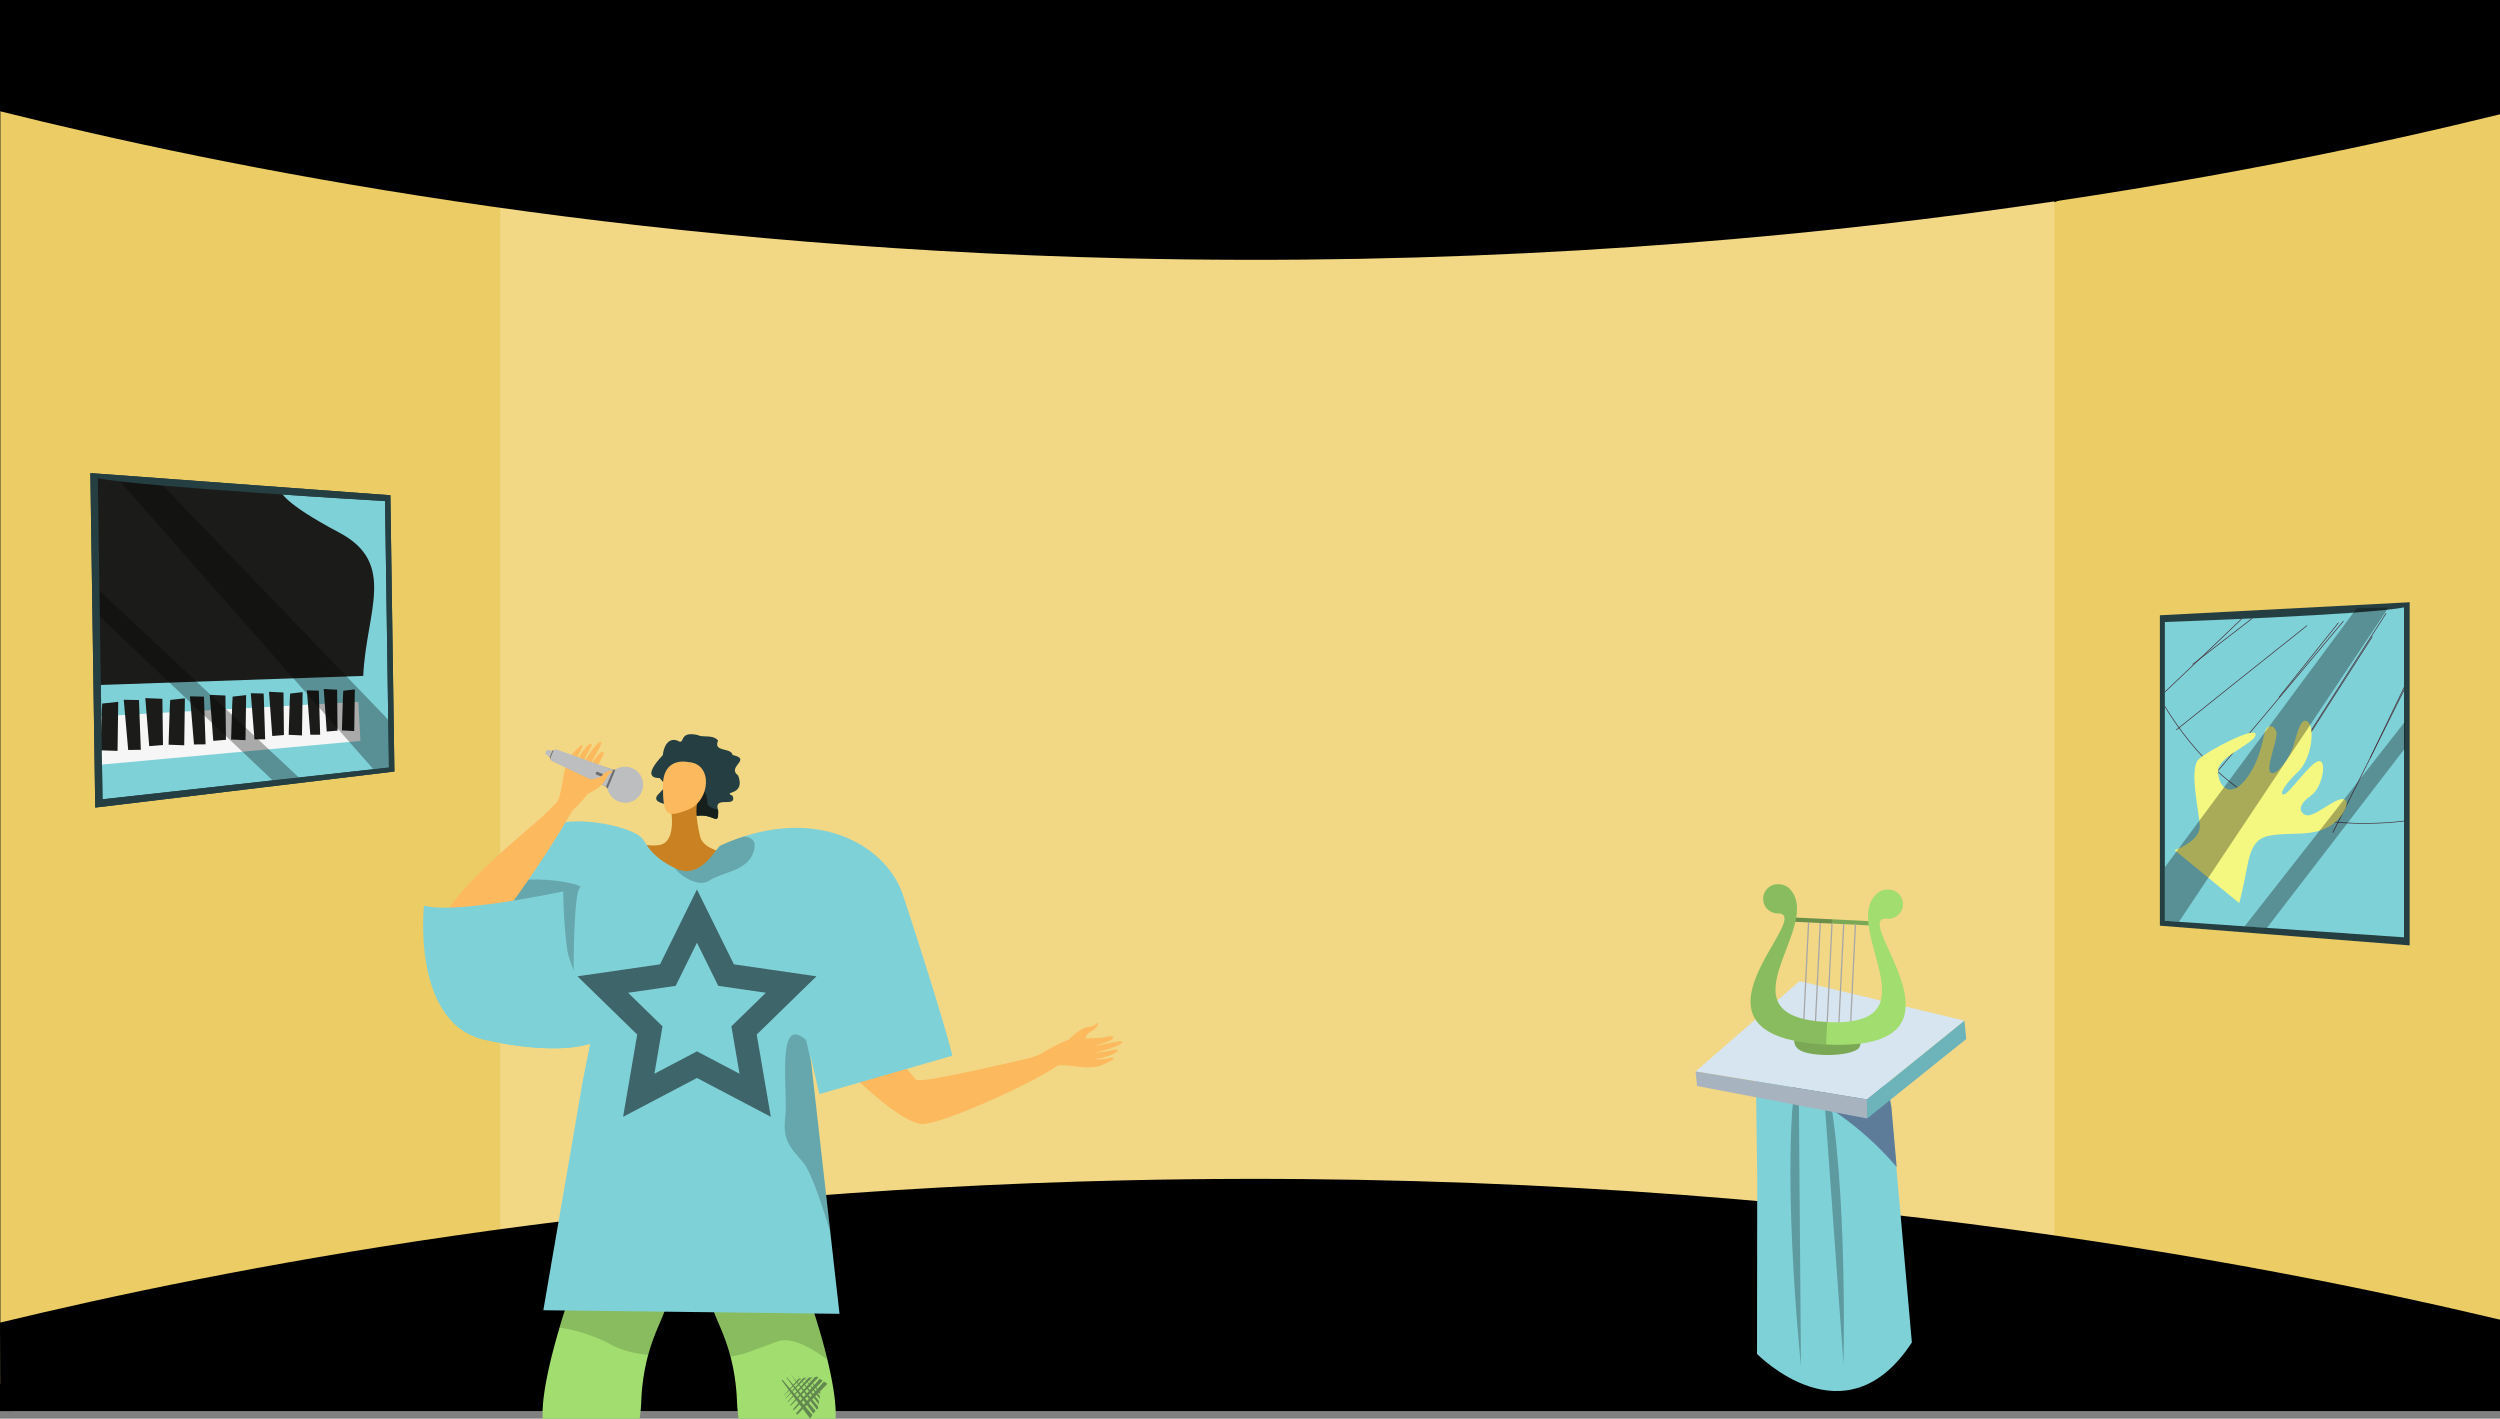 <svg xmlns="http://www.w3.org/2000/svg" xmlns:xlink="http://www.w3.org/1999/xlink" width="1366" height="775.178" viewBox="0 0 1366 775.178"><rect x="0" y="0" width="1366" height="775.178" fill="#808080" stroke="none"/><defs><style>.a,.ag,.r{fill:none;}.b{clip-path:url(#a);}.c,.h,.t{fill:#000;}.d{fill:#ebcc65;}.e{fill:#f2d785;}.af,.f{fill:#7fd1d8;}.g{fill:#5d7c99;}.h{opacity:0.26;}.i{fill:#d6e5f0;}.j{fill:#6db4ba;}.k{fill:#a7b4c0;}.l{fill:#7ba855;}.m,.z{fill:#a1dd6f;}.n{fill:#a6a6a6;}.aa,.o{opacity:0.15;}.ab,.p{fill:#243e41;}.q{clip-path:url(#b);}.r{stroke:#452c36;stroke-width:0.366px;}.ag,.r{stroke-miterlimit:10;}.s{fill:#f5f880;}.t{opacity:0.31;}.u{fill:#1b1b19;}.v{fill:#f6f6f6;}.w{fill:#6b5a00;}.x{clip-path:url(#c);}.y{fill:#fcb95d;}.aa,.ab,.ac,.ad,.ae,.af,.ag,.ah,.ak,.al,.y,.z{fill-rule:evenodd;}.ac{fill:#171f1c;}.ad{fill:#c98121;}.ae{fill:#f7805c;}.ag{stroke:#3e6569;stroke-width:12.871px;}.ah{opacity:0.2;}.ai{opacity:0.5;}.aj{fill:#243330;}.ak,.am{fill:#d1d3d4;}.al{fill:#36a5ad;}.an{fill:#bcbec0;}.ao{fill:#6d6e71;}.ap{fill:#e6e7e8;}</style><clipPath id="a"><rect class="a" width="1366" height="771" transform="translate(4536.026 2246.651)"/></clipPath><clipPath id="b"><path class="a" d="M5849.573,2578.5v180.3L5718.9,2749.8V2586.518S5830.944,2582.54,5849.573,2578.5Z"/></clipPath><clipPath id="c"><rect class="a" width="699.166" height="533.806" transform="translate(4585.392 2488.023)"/></clipPath></defs><g transform="translate(-4536.026 -2246.651)"><g class="b"><rect class="c" width="1366" height="771" transform="translate(4536.026 2246.651)"/><path class="d" d="M5902.026,2256.188v758.463L5659.8,2947.065l-32.991-6.263,1.636-558.092,30.118-25.561Z"/><path class="d" d="M4852.322,2372.123l-16.051,556.371-300.044,74.4V2252.839l298.845,93.571Z"/><path class="e" d="M5234,2335.723H4809.4v617.384h849.166V2335.723Z"/><path class="c" d="M4536.026,2307.431c121.657,30.38,335.7,73.888,615,80.372,352.972,8.2,622.429-47.1,751-78.7v-62.455h-1366Z"/><path class="c" d="M4536.026,2969.335c121.657-29.39,335.7-71.481,615-77.753,352.972-7.927,622.429,45.568,751,76.133v47.19l-1365.8,2.746Z"/></g><path class="f" d="M5496.061,2986.429s48.21,49.575,84.608-6.269l-10.24-115.658-2.773-31.345s-.472-19.307-21.239-21.042c-12.143-1.023-20.567-1.082-33.013,3.776-8.82,3.434-15.751,8.511-18,15.432l.769,59.626Z"/><path class="g" d="M5507.567,2837.38a169.869,169.869,0,0,1,64.81,46.951l-2.772-31.344s-.473-19.308-21.24-21.043C5536.222,2830.922,5520.014,2832.523,5507.567,2837.38Z"/><path class="h" d="M5518.782,2826.549l1.288,166.585S5507.966,2876.627,5518.782,2826.549Z"/><path class="h" d="M5531.342,2826.024l11.982,166.159S5546.112,2875.082,5531.342,2826.024Z"/><path class="i" d="M5609.394,2804.365l-90.069-21.636-56.825,49.35,93.67,15.313Z"/><path class="j" d="M5609.394,2804.365l.984,10.013-54.17,43.412-.038-10.4Z"/><path class="k" d="M5462.5,2832.079l93.67,15.313.038,10.4-92.926-17.753Z"/><path class="l" d="M5552.8,2815.321s-.1,3.23-1.463,4.357c-5.4,4.457-26.966,4.536-32.421.413a5.543,5.543,0,0,1-2.435-5.328C5516.965,2811.206,5552.8,2815.321,5552.8,2815.321Z"/><rect class="l" width="2.315" height="41.438" transform="translate(5516.226 2750.284) rotate(-87.213)"/><path class="m" d="M5492.536,2793.964c0,.273.007.555.014.829s.024.547.048.821a18.018,18.018,0,0,0,1.284,5.51c.1.251.214.494.325.737a.071.071,0,0,1,.016.035q.166.351.359.7c.128.244.265.479.41.723s.291.471.454.708.325.464.5.7.368.466.556.7c.164.193.328.387.509.581.222.247.453.485.692.724.223.222.446.434.677.647.472.427.97.846,1.5,1.24q.4.3.825.592c.283.2.576.388.876.578.376.235.77.471,1.171.707s.821.455,1.249.675.881.432,1.335.645.942.408,1.43.613c.379.15.766.309,1.162.459.851.312,1.737.616,2.666.913.431.135.87.27,1.327.4a98.664,98.664,0,0,0,21.885,3.149h.009c87.627,4.265,12.038-70.415,33.18-68.726a7.968,7.968,0,1,0,.77-15.889,8.564,8.564,0,0,0-7.021,3.007c-.009,0-.009.008-.018.016-17.84,19.347,33.477,72.24-26.319,69.326-22.53-1.1-28.587-8.55-28.238-18.528.013-.366.035-.741.065-1.116.028-.306.056-.621.092-.927.026-.238.051-.477.094-.714q.054-.459.134-.918c.045-.314.107-.619.161-.933.04-.178.072-.356.1-.535.308-1.475.7-2.989,1.158-4.527.107-.372.222-.735.337-1.107s.232-.76.365-1.14.248-.76.381-1.148c.229-.666.457-1.342.7-2.016.312-.869.633-1.745.963-2.622.15-.4.292-.784.442-1.171.631-1.686,1.279-3.371,1.91-5.056.254-.666.5-1.332.736-1.99.6-1.652,1.174-3.28,1.692-4.9.144-.457.288-.912.423-1.36s.271-.9.389-1.344.245-.9.354-1.337.227-.88.319-1.321c.182-.8.337-1.576.467-2.349.032-.186.065-.382.088-.569.042-.212.075-.424.1-.628.035-.281.071-.561.1-.842.036-.306.064-.613.083-.919a22.162,22.162,0,0,0-.03-4.023c-.039-.351-.077-.7-.142-1.047-.056-.36-.129-.721-.21-1.083-.037-.163-.074-.318-.12-.482-.06-.216-.121-.431-.191-.647a7.227,7.227,0,0,0-.295-.83,10.364,10.364,0,0,0-.441-1.058,14.212,14.212,0,0,0-1.446-2.364c0-.009-.008-.018-.016-.026a8.567,8.567,0,0,0-6.694-3.667,7.963,7.963,0,1,0-.769,15.88C5520.952,2745.965,5492.533,2773.113,5492.536,2793.964Z"/><path class="n" d="M5546.909,2804.735l.7-.1,2.566-52.7-.693-.034Z"/><path class="n" d="M5540.471,2805.188l.7-.017,2.607-53.546-.693-.034Z"/><rect class="n" width="53.853" height="0.694" transform="translate(5534.062 2805.069) rotate(-87.213)"/><path class="n" d="M5527.673,2804.514l.691.084,2.609-53.6-.693-.034Z"/><path class="n" d="M5521.314,2803.358l.687.164,2.572-52.832-.693-.034Z"/><path class="o" d="M5492.536,2793.964c0,.273.007.555.014.829s.024.547.048.821a18.018,18.018,0,0,0,1.284,5.51c.1.251.214.494.325.737a.071.071,0,0,1,.016.035q.166.351.359.7c.128.244.265.479.41.723s.291.471.454.708.325.464.5.7.368.466.556.7c.164.193.328.387.509.581.222.247.453.485.692.724.223.222.446.434.677.647.472.418.97.837,1.5,1.24q.4.3.825.592c.283.2.576.388.876.578.376.235.77.471,1.171.707s.821.455,1.249.675.881.432,1.335.645.942.408,1.43.613c.379.15.766.309,1.162.459.851.312,1.737.616,2.666.913.431.127.879.262,1.327.389v.008a98.664,98.664,0,0,0,21.885,3.149l.6-12.266c-22.53-1.1-28.587-8.55-28.238-18.528.013-.366.035-.741.065-1.116.028-.306.056-.621.092-.927.026-.238.051-.477.094-.714q.054-.459.134-.918c.045-.314.107-.619.161-.933.04-.178.072-.356.1-.535.308-1.475.7-2.989,1.158-4.527.107-.372.222-.735.337-1.107s.24-.76.365-1.14.248-.76.381-1.148c.229-.666.457-1.342.7-2.016.312-.869.633-1.745.963-2.622.15-.4.292-.784.442-1.171.631-1.686,1.279-3.371,1.91-5.056.254-.666.5-1.332.736-1.99.6-1.652,1.174-3.28,1.692-4.9.144-.457.288-.912.423-1.36s.271-.9.389-1.344.245-.9.354-1.337.227-.88.319-1.321a.148.148,0,0,0,.02-.059l20.014.983.115-2.319-19.682-.954c.032-.186.065-.382.088-.569.042-.212.075-.424.1-.628.035-.281.071-.561.1-.842.036-.306.064-.613.083-.919a22.162,22.162,0,0,0-.03-4.023c-.039-.351-.077-.7-.142-1.047-.056-.36-.129-.721-.21-1.083-.037-.163-.074-.318-.12-.482-.06-.216-.121-.431-.191-.647a7.227,7.227,0,0,0-.295-.83,10.364,10.364,0,0,0-.441-1.058,14.212,14.212,0,0,0-1.446-2.364c0-.009-.008-.018-.016-.026a8.567,8.567,0,0,0-6.694-3.667,7.963,7.963,0,1,0-.769,15.88C5520.952,2745.965,5492.533,2773.113,5492.536,2793.964Z"/><path class="p" d="M5716.183,2582.834v169.614l57.035,4.507.26.018,6.186.485.162.009,7.766.619,5.647.449h.027l59.4,4.687v-187.5Z"/><path class="f" d="M5718.894,2586.515V2749.8l54.628,3.761,19.715,1.365,56.335,3.879v-180.3C5830.943,2582.538,5718.894,2586.515,5718.894,2586.515Z"/><g class="q"><path class="r" d="M5715.311,2626.185s18.4,37.1,52.735,57.027,84.62,11.65,84.62,11.65"/><path class="r" d="M5796.559,2588.474c-.92.613-71.437,57.026-71.437,57.026"/><path class="r" d="M5760.841,2584.794c-.46.614-48.6,46.3-48.6,46.3"/><path class="r" d="M5816.488,2586.021c-.92,1.226-73.277,87.38-73.277,87.38"/><path class="r" d="M5839.789,2581.728c-.92,1.227-69.291,108.535-69.291,108.535"/><path class="r" d="M5857.265,2607.942c-.306,1.38-46.6,93.665-46.6,93.665"/><line class="r" x1="32.488" y2="40.709" transform="translate(5781.24 2586.941)"/><line class="r" x1="41.23" y2="31.824" transform="translate(5734.012 2577.893)"/><path class="r" d="M5832.278,2594.452c-.614.92-34.033,53.041-34.033,53.041"/><line class="r" x1="21.543" y2="44.748" transform="translate(5831.102 2615.999)"/><path class="s" d="M5724.247,2711.2s14.316-4.912,13.737-13.564-6.006-31.321-.469-36.255,30.943-18.149,31-13.459-19.472,11.645-20.41,19.052,4.993,16.179,13.194,7.548,10.65-20.746,11.906-26.653,5.473-5.233,6.6-1.4-6.056,19.815-3.1,22.282,10.512-8.024,12.526-14.8,4.07-16.3,7.958-12.733,1.812,20.4-5.784,27.441-10.416,12.971-7.18,11.972,14.648-18.145,19.038-18.134,1.549,14.714-4.478,18.811-7.537,8.71-3.066,10.631,15.608-9.165,20.565-8.672-.271,11.316-8.762,15.622-17.887,2.847-26.476,3.726-14.115,1.423-17.065,17.09-4.46,20.375-4.46,20.375Z"/></g><path class="t" d="M5718.9,2720.5l104.8-141.492,17.332-.341L5726.6,2750.328l-7.7-.531Z"/><path class="t" d="M5762.491,2752.8l87.5-111.712v14.574l-75.335,98.029Z"/><path class="p" d="M4749.339,2517.254l2.2,150.951-64.729,7.809-.307.034-7.317.879-.192.019-9.274,1.124-6.8.823-.033,0-74.827,9.02-2.663-182.773Z"/><path class="f" d="M4746.41,2520.441l2.12,145.57L4686.4,2672.9l-23.539,2.616-70.826,7.853-2.554-175.377C4613.619,2512.678,4746.41,2520.441,4746.41,2520.441Z"/><path class="u" d="M4689.648,2515.286s.57,5.9,31.668,22.335c31.851,16.834,14.716,43.4,13.185,78.339l-143.861,4.968-3.476-113.375Z"/><path class="v" d="M4732.971,2651.48l-141.7,12.956-.385-26.441,140.952-7.857Z"/><path class="u" d="M4723.6,2624.079c-.157.258-.748,21.675-.748,21.675l6.722.352.334-22.774Z"/><path class="u" d="M4712.922,2623.127l7.307.379.218,22.362-5.9.486Z"/><path class="u" d="M4703.721,2623.854l6.5.174.738,24.058-5.392.029Z"/><path class="u" d="M4694.558,2625.621c-.169.269-.792,22.529-.792,22.529l7.26.344.345-23.663Z"/><path class="u" d="M4683.021,2624.654l7.9.378.252,23.245-6.381.525Z"/><path class="u" d="M4673.064,2625.429l7.031.167.816,25.02-5.834.049Z"/><path class="u" d="M4663.14,2627.289c-.183.28-.841,23.455-.841,23.455l7.866.332.355-24.624Z"/><path class="u" d="M4650.628,2626.309l8.569.376.291,24.2-6.919.57Z"/><path class="u" d="M4639.82,2627.138l7.634.158.9,26.061-6.334.072Z"/><path class="u" d="M4629.035,2629.1c-.2.293-.9,24.459-.9,24.459l8.551.317.366-25.666Z"/><path class="u" d="M4615.42,2628.107l9.327.373.336,25.238-7.53.62Z"/><path class="u" d="M4603.646,2629l8.319.147,1.007,27.193-6.9.1Z"/><path class="u" d="M4591.884,2631.073c-.217.306-.957,25.553-.957,25.553l9.328.3.378-26.8Z"/><path class="t" d="M4748.146,2639.895,4622.769,2509.6l-22.166-1.074,139.425,158.423,8.5-.943Z"/><path class="t" d="M4699.308,2671.469l-109.484-102.6.207,14.181,95.039,90.051Z"/><path class="p" d="M4585.392,2505.142l2.662,182.774,74.827-9.02.033,0,6.8-.823,9.274-1.124.192-.02,7.318-.879.307-.034,64.729-7.809-2.2-150.951Zm163.138,160.869L4686.4,2672.9l-23.539,2.616-70.826,7.853-2.554-175.377c24.135,4.686,156.926,12.449,156.926,12.449Z"/><ellipse class="w" cx="1.483" cy="2.393" rx="1.483" ry="2.393" transform="translate(4878.563 2799.531)"/><g class="x"><path class="y" d="M5002.559,2835.084c.957.664,26.6,25.922,37.775,25.745s64.027-24.005,75.742-33.519c0,0-15.551-2.089-16.6-2.444s-57.434,13.551-62.575,11.9c-1.755-.563-10.5-16.242-28.118-22.919S5002.559,2835.084,5002.559,2835.084Z"/><path class="y" d="M5104.361,2822.627c1.072-.38,12.512-8.007,18.576-8.37s15.108-.188,18.265-1.114c3.715-1.088,4.576.758.278,2.52-2.794,1.145-8.494,2.846-9.742,2.842-.6,0,3.353-.443,7.67-1.306,4.589-.918,9.579-2.233,9.768-1.222.367,1.96-12.889,5.61-15.208,5.793a47.509,47.509,0,0,0,6.117-.581c2.767-.454,5.957-1.483,6.55-.747.934,1.159-6.126,4.141-11.894,4.813-.109.224,1.73.681,8.539-.684.684-.137,2.4.321.131,1.467-4.77,2.413-6.677,3.884-13.458,3.781-6.612-.1-13.839-2.168-18.66-.46Z"/><path class="y" d="M5120,2814.834s5.355-6.346,11.135-7.13c3.436-.466,3.4-1.529,3.988-1.814,1.97-.944-.061,3.375-3,4.354-2.39.8-3.886,5.687-5.341,6.664s-5.763,2.681-6.795,1.941S5120,2814.834,5120,2814.834Z"/><path class="y" d="M5104.361,2822.627s-2.459,1.533-10.869,3.405,3.9,4.573,3.9,4.573l16.215-3.39Z"/><path class="y" d="M4854.743,3123.3s1.159,16.282,2.9,21.569-11.056,3.643-11.62,3.844-10.466-6.326-10.466-6.326,6.339-1.929,4.266-22.071S4854.743,3123.3,4854.743,3123.3Z"/><path class="y" d="M4966.5,3124.62s-1.159,16.283-2.9,21.57,11.056,3.643,11.62,3.843,10.465-6.326,10.465-6.326-6.338-1.928-4.265-22.071S4966.5,3124.62,4966.5,3124.62Z"/><path class="z" d="M4925.122,2960.031c1.317,6.172,6.468,14.169,10.068,27.894a113.646,113.646,0,0,1,3.5,23.969c1.134,25.668,10.1,33.355,11.942,41.408a12.305,12.305,0,0,1,.289,3.854c-2.008,23.377,9.237,69.21,9.237,69.21s2.4.2,5.805.317c8.138.268,22.068-.014,23.209-4.932,1.628-6.983,7.955-24.561,7.955-34.256s-4.193-26.711-5.56-30.839-2.261-22.878,0-29.339c2.579-7.376.163-22.757-3.466-37.793-4.206-17.417-10.054-34.362-11.682-37.828,0,0-29.162-12.52-35.411-10.111S4923.177,2950.921,4925.122,2960.031Z"/><path class="z" d="M4828,3087.5c0,9.695,6.327,27.273,7.954,34.256s29.015,4.615,29.015,4.615,11.244-45.833,9.236-69.21c-.852-9.956,10.914-15.6,12.232-45.262a112.889,112.889,0,0,1,3.748-24.92c3.586-13.148,8.525-20.919,9.815-26.943,1.944-9.11-9.632-16.029-15.881-18.446s-35.412,10.111-35.412,10.111a210.772,210.772,0,0,0-6.947,20.383c-5.615,18.784-11.816,44.9-8.2,55.238,2.262,6.461,1.367,25.217,0,29.339S4828,3077.8,4828,3087.5Z"/><path class="aa" d="M4925.122,2960.031c1.317,6.172,6.468,14.169,10.068,27.894,7.2-.93,16.515-5.052,25.822-8.356,7.793-2.762,19.172,4.15,27.084,9.955-4.206-17.417-10.054-34.362-11.682-37.828,0,0-29.162-12.52-35.411-10.111S4923.177,2950.921,4925.122,2960.031Z"/><path class="aa" d="M4841.764,2972.079a87.411,87.411,0,0,1,28.563,9.477c5.947,3.128,12.873,4.692,19.862,5.418,3.586-13.148,8.525-20.919,9.815-26.943,1.944-9.11-9.632-16.029-15.881-18.446s-35.412,10.111-35.412,10.111A210.772,210.772,0,0,0,4841.764,2972.079Z"/><path class="ab" d="M4896.546,2671.806c3.7,4.836,4.717,2.945-1.317,9.361-2.717,4.166,3.735,4.225,8.32,6.428a8.743,8.743,0,0,1,2.6,1.772c2.275,1.963,6.812,2.382,11.121,3.016,9.169-1.1,11.4,6.177,11.132-3.016a3.72,3.72,0,0,1-.107-.36c-2.251-7.768,10.641-.646,8.008-7.553-6.021-2.729,7.373.263,3.016-11.12-6.416-4.788,7.841-8.751-3.016-11.133-.707-4.273-10.8-1.424-7.9-7.9-2.9-3.483-8.367-1.484-11.132-3.017-11.049-2.489-6.416,5.926-11.121,3.017-6.236-2.107-7.864,5.937-7.912,7.9C4894.655,2663.056,4887.006,2671.806,4896.546,2671.806Z"/><path class="ac" d="M4903.549,2687.595a8.743,8.743,0,0,1,2.6,1.772c2.275,1.963,6.812,2.382,11.121,3.016,9.169-1.1,11.4,6.177,11.132-3.016a3.72,3.72,0,0,1-.107-.36c-3-.562-5.759-1.659-5.758-4.034,0-10.719-12.7-11.929-12.7-11.929s-3.451,7.285-3.667,8.075C4906.063,2681.526,4904.83,2684.555,4903.549,2687.595Z"/><path class="ad" d="M4949.317,2714.982s-28.362-.406-30.793-11.345-2.836-16.907,0-23.242-16.207,7.035-16.207,7.035,2.026,8.509,0,14.991-6.482,6.613-13.37,5.94,0,21.207,0,21.207,24.674,2.675,26.518,3.566,27.369.325,28.585,0S4949.317,2714.982,4949.317,2714.982Z"/><path class="ae" d="M4957.864,2885c-1.153.087-6.648-2.227-15.436,3.348s-17.772,14.287-24.422,12.948-2.195-8.921,1.651-10.584c3.463-1.5,10-3.447,8.586-5.932s-4.5-2.2-7.608.009-5.587.08-4.521-1.16,8.772-5.663,10.632-6.035c1.375-.275,7.624,1.607,10.907.814s16.325-5.12,16.325-5.12Z"/><path class="y" d="M4912.042,2663.036s-13.776-3.231-13.776,12.81,1.62,18.068,13.776,13.205S4925.817,2663.762,4912.042,2663.036Z"/><path class="af" d="M4843.716,2844.89l.7-.958A10.288,10.288,0,0,0,4843.716,2844.89Z"/><path class="af" d="M4858.6,2816.856l-4.706,23.673-5.242,30.48-15.754,91.551,161.839,1.959-5.052-44.789-2.726-24.181-1.867-16.508-5.87-52.04-.436-3.854,4.939,21.306,72.683-20.984s-3.988-17.682-26.9-87.491c-8.476-25.844-42.387-46.65-87.078-32.255a117,117,0,0,0-12.767,4.96c-2.2,1-10.6,18.9-24.2,12.6-.289-.134-.578-.268-.859-.409-12.415-5.989-15.254-12.823-17.291-15.627,0-.007-.007-.014-.014-.021-.07-.085-.134-.17-.2-.254-1.43-1.8-4.911-3.713-9.674-5.334-8.581-2.924-21.348-5.066-32.361-3.783-5.594.641-10.737,2.163-14.655,4.911-10.963,7.7-21.123,21.327-27.33,39.942-.38,1.134-.747,2.282-1.092,3.452-.176.543-.352,1.092-.535,1.642-1.572,4.847-3.164,9.814-4.749,14.817-1.621,5.115-3.227,10.265-4.805,15.374-3.1,10.047-6.074,19.9-8.7,28.936a35.017,35.017,0,0,0,17.629,9.815C4840.982,2823.9,4858.6,2816.856,4858.6,2816.856Z"/><path class="ag" d="M4916.841,2747.211l-15.9,32.225-35.562,5.167,25.733,25.083-6.075,35.419,31.808-16.722,31.808,16.722-6.075-35.419,25.733-25.083-35.562-5.167Z"/><path class="ah" d="M4975.266,2882.338c4.4,5.5,11.153,26.626,14.415,37.392L4979.218,2827l-2.712-12.055c-16.91-15.169-9.695,29.1-11.435,42.528S4969.3,2874.877,4975.266,2882.338Z"/><path class="ah" d="M4904.6,2720.872c4.024,5.214,13.437,10.576,18.841,7.039,7.975-5.214,22.236-5.221,24.723-17.4.986-4.819-1.9-6.51-5.735-6.785a117,117,0,0,0-12.767,4.96c-2.2,1-10.6,18.9-24.2,12.6C4905.168,2721.147,4904.879,2721.013,4904.6,2720.872Z"/><path class="ae" d="M4843.716,2844.89l.7-.958A10.288,10.288,0,0,0,4843.716,2844.89Z"/><g class="ai"><path class="aj" d="M4963.622,3000.61l.614.721,5.868,6.883,9.823,11.52c-.272.4-.532.821-.776,1.253q-.237.417-.458.842l-8.427-11.287-7.161-9.632C4963.277,3000.811,4963.45,3000.711,4963.622,3000.61Z"/><path class="aj" d="M4965.991,2999.176l2.218,2.6,4.685,5.493,8.782,10.295a14.9,14.9,0,0,0-1.255,1.474l-7.4-9.909-6.415-8.627-.864-1.17Z"/><path class="aj" d="M4982.4,3016.869c-2.64-3.531-13.015-17.414-14.215-19.123l.019-.012,14.826,17.377-.009,1.245C4982.811,3016.521,4982.6,3016.691,4982.4,3016.869Z"/><path class="aj" d="M4971.5,2998.021c.245.435,11.927,16.051,11.927,16.051l.019-2.056Z"/><path class="aj" d="M4974.437,2998.248c.195.347,9.525,12.818,9.525,12.818l.018-1.641Z"/><path class="aj" d="M4976.556,2998.186c.155.277,7.609,10.24,7.609,10.24l.015-1.31Z"/><path class="aj" d="M4970.98,3018.93l15.228-17.366q.948.623,1.922,1.205c-4.43,4.539-10.944,11.207-16.574,16.956Z"/><path class="aj" d="M4969.327,3016.658l14.625-16.68q.76.576,1.547,1.112c-3.719,3.811-10.422,10.676-15.765,16.128C4969.6,3017.031,4969.462,3016.845,4969.327,3016.658Z"/><path class="aj" d="M4967.755,3014.465l13.451-15.34,1.284-.315q.328.278.665.547c-2.565,2.629-10,10.246-15.135,15.482C4967.932,3014.715,4967.843,3014.59,4967.755,3014.465Z"/><path class="aj" d="M4966.391,3012.488l11.341-12.933,2.289-.563s-8.464,8.68-13.452,13.761C4966.509,3012.665,4966.45,3012.577,4966.391,3012.488Z"/><path class="aj" d="M4965.2,3010.672l9.6-10.95,1.831-.448s-7.441,7.629-11.319,11.575Z"/><path class="aj" d="M4964.158,3009.354l8.054-9.184,1.465-.36s-6.458,6.622-9.425,9.636C4964.221,3009.415,4964.19,3009.384,4964.158,3009.354Z"/></g><g class="ai"><path class="aj" d="M4849.1,3033.583l-.274.535-2.609,5.113-4.367,8.559q-.455-.093-.923-.151c-.2-.025-.4-.045-.606-.063l4.57-7.684c1.381-2.311,2.769-4.634,3.907-6.54Z"/><path class="aj" d="M4850.518,3034.624l-.985,1.932-2.082,4.081-3.9,7.651a9.546,9.546,0,0,0-1.17-.377l4.012-6.747,3.5-5.857c.169-.28.327-.544.476-.791Z"/><path class="aj" d="M4844.133,3048.545c1.429-2.406,7.047-11.863,7.757-12.981l.012.007-6.585,12.916-.732.3C4844.436,3048.7,4844.286,3048.62,4844.133,3048.545Z"/><path class="aj" d="M4852.535,3037.574c-.2.249-6.512,10.893-6.512,10.893l1.209-.489Z"/><path class="aj" d="M4853.115,3039.35c-.156.2-5.2,8.7-5.2,8.7l.966-.388Z"/><path class="aj" d="M4853.666,3040.577c-.125.158-4.155,6.949-4.155,6.949l.773-.309Z"/><path class="aj" d="M4840.149,3042.349l13.882,4.708q-.133.707-.239,1.42c-3.738-1.5-9.23-3.693-13.969-5.6Z"/><path class="aj" d="M4841.079,3040.827l13.334,4.522c-.1.39-.193.783-.276,1.177-3.138-1.254-8.793-3.516-13.287-5.324C4840.926,3041.077,4841,3040.952,4841.079,3040.827Z"/><path class="aj" d="M4841.983,3039.373l12.263,4.158.5.677c-.056.173-.109.348-.16.523-2.165-.865-8.437-3.372-12.755-5.111Z"/><path class="aj" d="M4842.811,3038.093l10.338,3.506.887,1.206s-7.146-2.854-11.337-4.543C4842.736,3038.205,4842.773,3038.149,4842.811,3038.093Z"/><path class="aj" d="M4843.587,3036.955l8.753,2.969.708.964s-6.281-2.508-9.537-3.823Z"/><path class="aj" d="M4844.1,3036.022l7.343,2.49.566.772s-5.452-2.177-7.94-3.185C4844.085,3036.074,4844.1,3036.048,4844.1,3036.022Z"/></g><path class="o" d="M4950.916,3057.156c-2.008,23.377,9.237,69.21,9.237,69.21s2.4.2,5.805.317c-.049-.486,5.777-.44,5.452-.9-13.428-18.774-15.417-52.718-17.283-61.421-.429-2-1.485-8.106-3.5-11.065A12.305,12.305,0,0,1,4950.916,3057.156Z"/><path class="ak" d="M4800.7,3161.291c6,.8,18.149-.113,26.985-.606h.007c.281-.021.542-.035.81-.049,4.608-.247,8.187-.359,9.286-.007.12.042.268.077.444.12.437.1,1.043.225,1.783.338,6.665,1.036,23.877,2.064,24.089-3.107a12.721,12.721,0,0,0-.282-2.966c-.042-.212-.085-.423-.141-.635-.007-.014-.007-.021-.014-.035-.063-.282-.134-.571-.218-.859-.008-.007-.008-.007-.008-.015-1.521-5.34-5.206-10.984-6.024-10.5-10.935,6.511-21.63-1.19-23.835-2.945-.275-.218-.416-.345-.416-.345s-.416.028-1.205.106c-.429.049-.979.112-1.627.19-.353.042-.733.092-1.149.148-.141.021-.282.035-.422.063q-.509.064-1.078.148c-.184.028-.367.057-.564.092h-.007c-1.036.162-2.191.359-3.467.6-.8.148-1.627.31-2.508.493-1.324.268-2.748.585-4.255.937-.141.042-.289.092-.43.141-.754.232-1.494.493-2.22.761a46.292,46.292,0,0,0-6.94,3.227l-.007.007C4797.059,3152.449,4793.3,3160.3,4800.7,3161.291Z"/><path class="al" d="M4807.289,3146.594a14.356,14.356,0,0,1,10.294,10.463s4.707-.867,10.04-1.649l1.4-.19c.853-.12,1.719-.24,2.579-.345.74-.092,1.473-.177,2.184-.254,3.96-.423,7.384-.578,8.5-.049,3.016,1.423,21.743,4.981,21.539.444a2.244,2.244,0,0,0-.141-.635c-.007-.014-.007-.021-.014-.035a5.223,5.223,0,0,1-.218-.859c-.008-.007-.008-.007-.008-.015-1.521-5.34-5.206-10.984-6.024-10.5-10.935,6.511-21.63-1.19-23.835-2.945-.275-.218-.416-.345-.416-.345s-.416.028-1.205.106c-.429.049-.979.112-1.627.19-.353.042-.733.092-1.149.148-.141.021-.282.035-.422.063q-.509.064-1.078.148c-.184.028-.367.057-.564.092h-.007c-1.036.162-2.191.359-3.467.6-.8.148-1.627.31-2.508.493-1.324.268-2.748.585-4.255.937-.141.042-.289.092-.43.141-.754.232-1.494.493-2.22.761a46.292,46.292,0,0,0-6.94,3.227Z"/><path class="am" d="M4827.687,3140.337c.2.191.493.465.845.825a21.033,21.033,0,0,1,3.312,4.234,10.023,10.023,0,0,1,.768,1.649c.077.218.14.444.2.669l2.05-.5a10.737,10.737,0,0,0-1.071-2.663v-.007a15.954,15.954,0,0,0-.993-1.586,23.585,23.585,0,0,0-2.459-2.98c-.353.042-.733.092-1.149.148-.141.021-.282.035-.422.063Q4828.256,3140.253,4827.687,3140.337Z"/><path class="am" d="M4821.141,3141.521c1.177,1.106,4.2,4.192,4.925,7.194l2.057-.5c-.683-2.818-2.909-5.545-4.474-7.186C4822.853,3141.176,4822.022,3141.338,4821.141,3141.521Z"/><path class="am" d="M4814.236,3143.36c1.374,1.367,3.8,4.072,4.439,6.722l2.05-.5c-.648-2.705-2.726-5.326-4.269-6.982C4815.7,3142.831,4814.962,3143.092,4814.236,3143.36Z"/><path class="an" d="M4831.6,3154.873a8.75,8.75,0,0,0,1.663,1.071,12.075,12.075,0,0,1,4.967,4.8c1.247,2.17,1.635,4.354,1.2,5.5l1.317.5c.522-1.367.268-3.495-.732-5.665a13.634,13.634,0,0,0-6.116-6.405c-.035-.021-.078-.042-.113-.063-3.509-1.825-2.931-3.917-1.176-7.574q.147-.318.317-.655c.2-.4.394-.811.584-1.219.1-.212.191-.423.275-.627a4.978,4.978,0,0,0,.212-3.8,3.3,3.3,0,0,0-.416-.712c-.275-.218-.416-.345-.416-.345s-.416.028-1.205.106l-.19.556a1.8,1.8,0,0,1,.944.966,2.827,2.827,0,0,1,.078,1.648,6.954,6.954,0,0,1-.55,1.614q-.2.412-.4.824c-.064.127-.12.254-.184.374C4830.089,3148.989,4828.469,3152.308,4831.6,3154.873Z"/><path class="an" d="M4823.973,3147.968a26.586,26.586,0,0,0,1.8,3.572,19.086,19.086,0,0,1,1.853,3.868,6.078,6.078,0,0,1-.556,4.939l.62.338h.007l.613.331c.07-.126.133-.253.2-.38a7.331,7.331,0,0,0,.521-5.418,19.529,19.529,0,0,0-2.029-4.376,24.1,24.1,0,0,1-1.705-3.374,3.815,3.815,0,0,1-.239-1.17,4.316,4.316,0,0,1,.824-2.607,9.857,9.857,0,0,1,2.656-2.529c.338-.226.557-.353.571-.36l-.338-.613q-.509.064-1.078.148c-.184.028-.367.057-.564.092h-.007a11.372,11.372,0,0,0-2.149,2.085,6.782,6.782,0,0,0-1.092,2.03A5.047,5.047,0,0,0,4823.973,3147.968Z"/><path class="ak" d="M5019.911,3163.7c-6,.8-18.15-.113-26.985-.606h-.007c-.282-.021-.543-.035-.81-.049-4.608-.247-8.187-.36-9.287-.008a4.354,4.354,0,0,1-.443.12c-.437.106-1.043.226-1.783.338-6.665,1.036-23.878,2.065-24.089-3.107a12.7,12.7,0,0,1,.282-2.966c.042-.211.084-.423.141-.634.007-.014.007-.021.014-.035.063-.282.133-.571.218-.86.007-.007.007-.007.007-.014,1.522-5.341,5.207-10.984,6.024-10.5,10.935,6.51,21.63-1.191,23.836-2.945.275-.219.415-.345.415-.345s.416.028,1.205.1c.43.05.98.113,1.628.191.352.042.733.091,1.148.148.141.021.282.035.423.063q.507.063,1.078.148c.183.028.366.056.564.091h.007c1.035.163,2.191.36,3.466.6.8.148,1.628.31,2.508.494,1.325.267,2.748.584,4.256.937.141.042.289.091.43.141.754.232,1.493.493,2.219.76a46.4,46.4,0,0,1,6.94,3.227l.007.007C5023.554,3154.859,5027.316,3162.715,5019.911,3163.7Z"/><path class="al" d="M5013.323,3149a14.357,14.357,0,0,0-10.293,10.463s-4.707-.866-10.041-1.648c-.458-.064-.93-.127-1.4-.191-.852-.119-1.719-.239-2.578-.345-.74-.091-1.473-.176-2.185-.253-3.959-.423-7.383-.578-8.5-.05-3.015,1.423-21.743,4.982-21.538.444a2.237,2.237,0,0,1,.141-.634c.007-.014.007-.021.014-.035a5.355,5.355,0,0,0,.218-.86c.007-.007.007-.007.007-.014,1.522-5.341,5.207-10.984,6.024-10.5,10.935,6.51,21.63-1.191,23.836-2.945.275-.219.415-.345.415-.345s.416.028,1.205.1c.43.05.98.113,1.628.191.352.042.733.091,1.148.148.141.021.282.035.423.063q.507.063,1.078.148c.183.028.366.056.564.091h.007c1.035.163,2.191.36,3.466.6.8.148,1.628.31,2.508.494,1.325.267,2.748.584,4.256.937.141.042.289.091.43.141.754.232,1.493.493,2.219.76a46.4,46.4,0,0,1,6.94,3.227Z"/><path class="am" d="M4992.926,3142.748c-.2.19-.493.465-.846.824a21.006,21.006,0,0,0-3.311,4.235,9.939,9.939,0,0,0-.768,1.648c-.077.219-.141.444-.2.67l-2.051-.5a10.811,10.811,0,0,1,1.071-2.663v-.007a15.857,15.857,0,0,1,.994-1.585,23.433,23.433,0,0,1,2.459-2.98c.352.042.733.091,1.148.148.141.021.282.035.423.063Q4992.355,3142.663,4992.926,3142.748Z"/><path class="am" d="M4999.471,3143.932c-1.176,1.106-4.2,4.192-4.925,7.193l-2.057-.5c.684-2.818,2.91-5.545,4.474-7.187C4997.759,3143.586,4998.591,3143.748,4999.471,3143.932Z"/><path class="am" d="M5006.376,3145.77c-1.374,1.367-3.8,4.073-4.439,6.722l-2.05-.5c.648-2.706,2.727-5.327,4.27-6.982C5004.911,3145.242,5005.65,3145.5,5006.376,3145.77Z"/><path class="ah" d="M4849.437,2777.4s0-43.684,3.523-45.8-38.752-9.864-45.093,2.113,0,40.161,2.818,39.456S4849.437,2777.4,4849.437,2777.4Z"/><path class="y" d="M4844.741,2693.024c.691-.911,11.635-9.555,13.754-15.25s4.562-14.4,6.4-17.146c2.165-3.227.566-4.609-2.441-1.027-1.955,2.328-5.307,7.269-5.664,8.465-.173.58,1.414-3.076,3.528-6.947,2.247-4.115,5.007-8.493,4.051-8.98-1.855-.944-9.346,10.641-10.2,12.805a45.409,45.409,0,0,1,2.353-5.679c1.255-2.512,3.209-5.254,2.644-6.043-.889-1.244-5.918,4.611-8.261,9.929-.255.036-.18-1.862,3.157-7.967.336-.613.374-2.391-1.429-.569-3.8,3.836-5.82,5.217-7.68,11.738-1.814,6.36-1.859,13.816-4.678,18.748Z"/><path class="ao" d="M4872.368,2667.086l-1.377.172-32.342-10.636-.928.26-1.4,3.376.54,1.3,30.294,14.945.85,1.1s3.772-.82,3.989-.73S4872.368,2667.086,4872.368,2667.086Z"/><path class="an" d="M4836.919,2660.424l1.343-3.235a1.7,1.7,0,0,1,2.144-.946l30.585,11.015-3.838,9.243-29.392-13.89A1.7,1.7,0,0,1,4836.919,2660.424Z"/><path class="an" d="M4833.895,2658.6l.944-2.273,2.882.551-1.4,3.375Z"/><path class="an" d="M4886.617,2679.271l.075-.181a9.7,9.7,0,0,0-5.241-12.684l-.181-.075a9.692,9.692,0,0,0-8.9.755L4868,2677.6a9.694,9.694,0,0,0,5.748,6.839l.181.075A9.705,9.705,0,0,0,4886.617,2679.271Z"/><rect class="ap" width="1.735" height="4.313" rx="0.859" transform="matrix(0.384, -0.924, 0.924, 0.384, 4861.208, 2669.659)"/><rect class="ao" width="1.735" height="4.313" rx="0.859" transform="matrix(0.384, -0.924, 0.924, 0.384, 4861.208, 2669.659)"/><path class="y" d="M4780.685,2744.086c13.018-20.479,47.048-46.187,56.356-55.534a26.616,26.616,0,0,0,11.208,1.8l-.573.76c-5.27,10.262-21.975,35.726-33.389,50.92-6.705,2.04-16.55,4.969-17.542,4.816-1.512-.23.129,11.792-.112,13.135-.166.9,4.309,15.988,7.368,24.411C4793.545,2777.809,4769.144,2762.219,4780.685,2744.086Z"/><path class="af" d="M4783.193,2804.927a35.017,35.017,0,0,0,17.629,9.815c40.16,9.159,57.774,2.114,57.774,2.114l-4.706,23.673,23.73-8.173s-29.592-52.138-31.706-66.934a262.407,262.407,0,0,1-2.114-31.706s-12.168,2.607-27.055,5c-4.4.711-9.04,1.4-13.669,1.994-7.5.965-14.965,1.691-21.384,1.86-5.77.155-10.681-.134-13.985-1.1C4767.707,2741.467,4763,2784.276,4783.193,2804.927Z"/><path class="y" d="M4857.067,2680.411s7.9-3.206,10.358-8.5c1.461-3.148,2.514-2.787,2.97-3.269,1.516-1.6-3.4-.962-5.225,1.556-1.487,2.047-6.816,2-8.215,3.1s-4.351,4.705-3.909,5.916S4857.067,2680.411,4857.067,2680.411Z"/><path class="y" d="M4840.277,2685.1l-7.136,7.093,13.517.83s-.347-.858,4.1-5.522-3.976-5.053-3.976-5.053Z"/></g></g></svg>